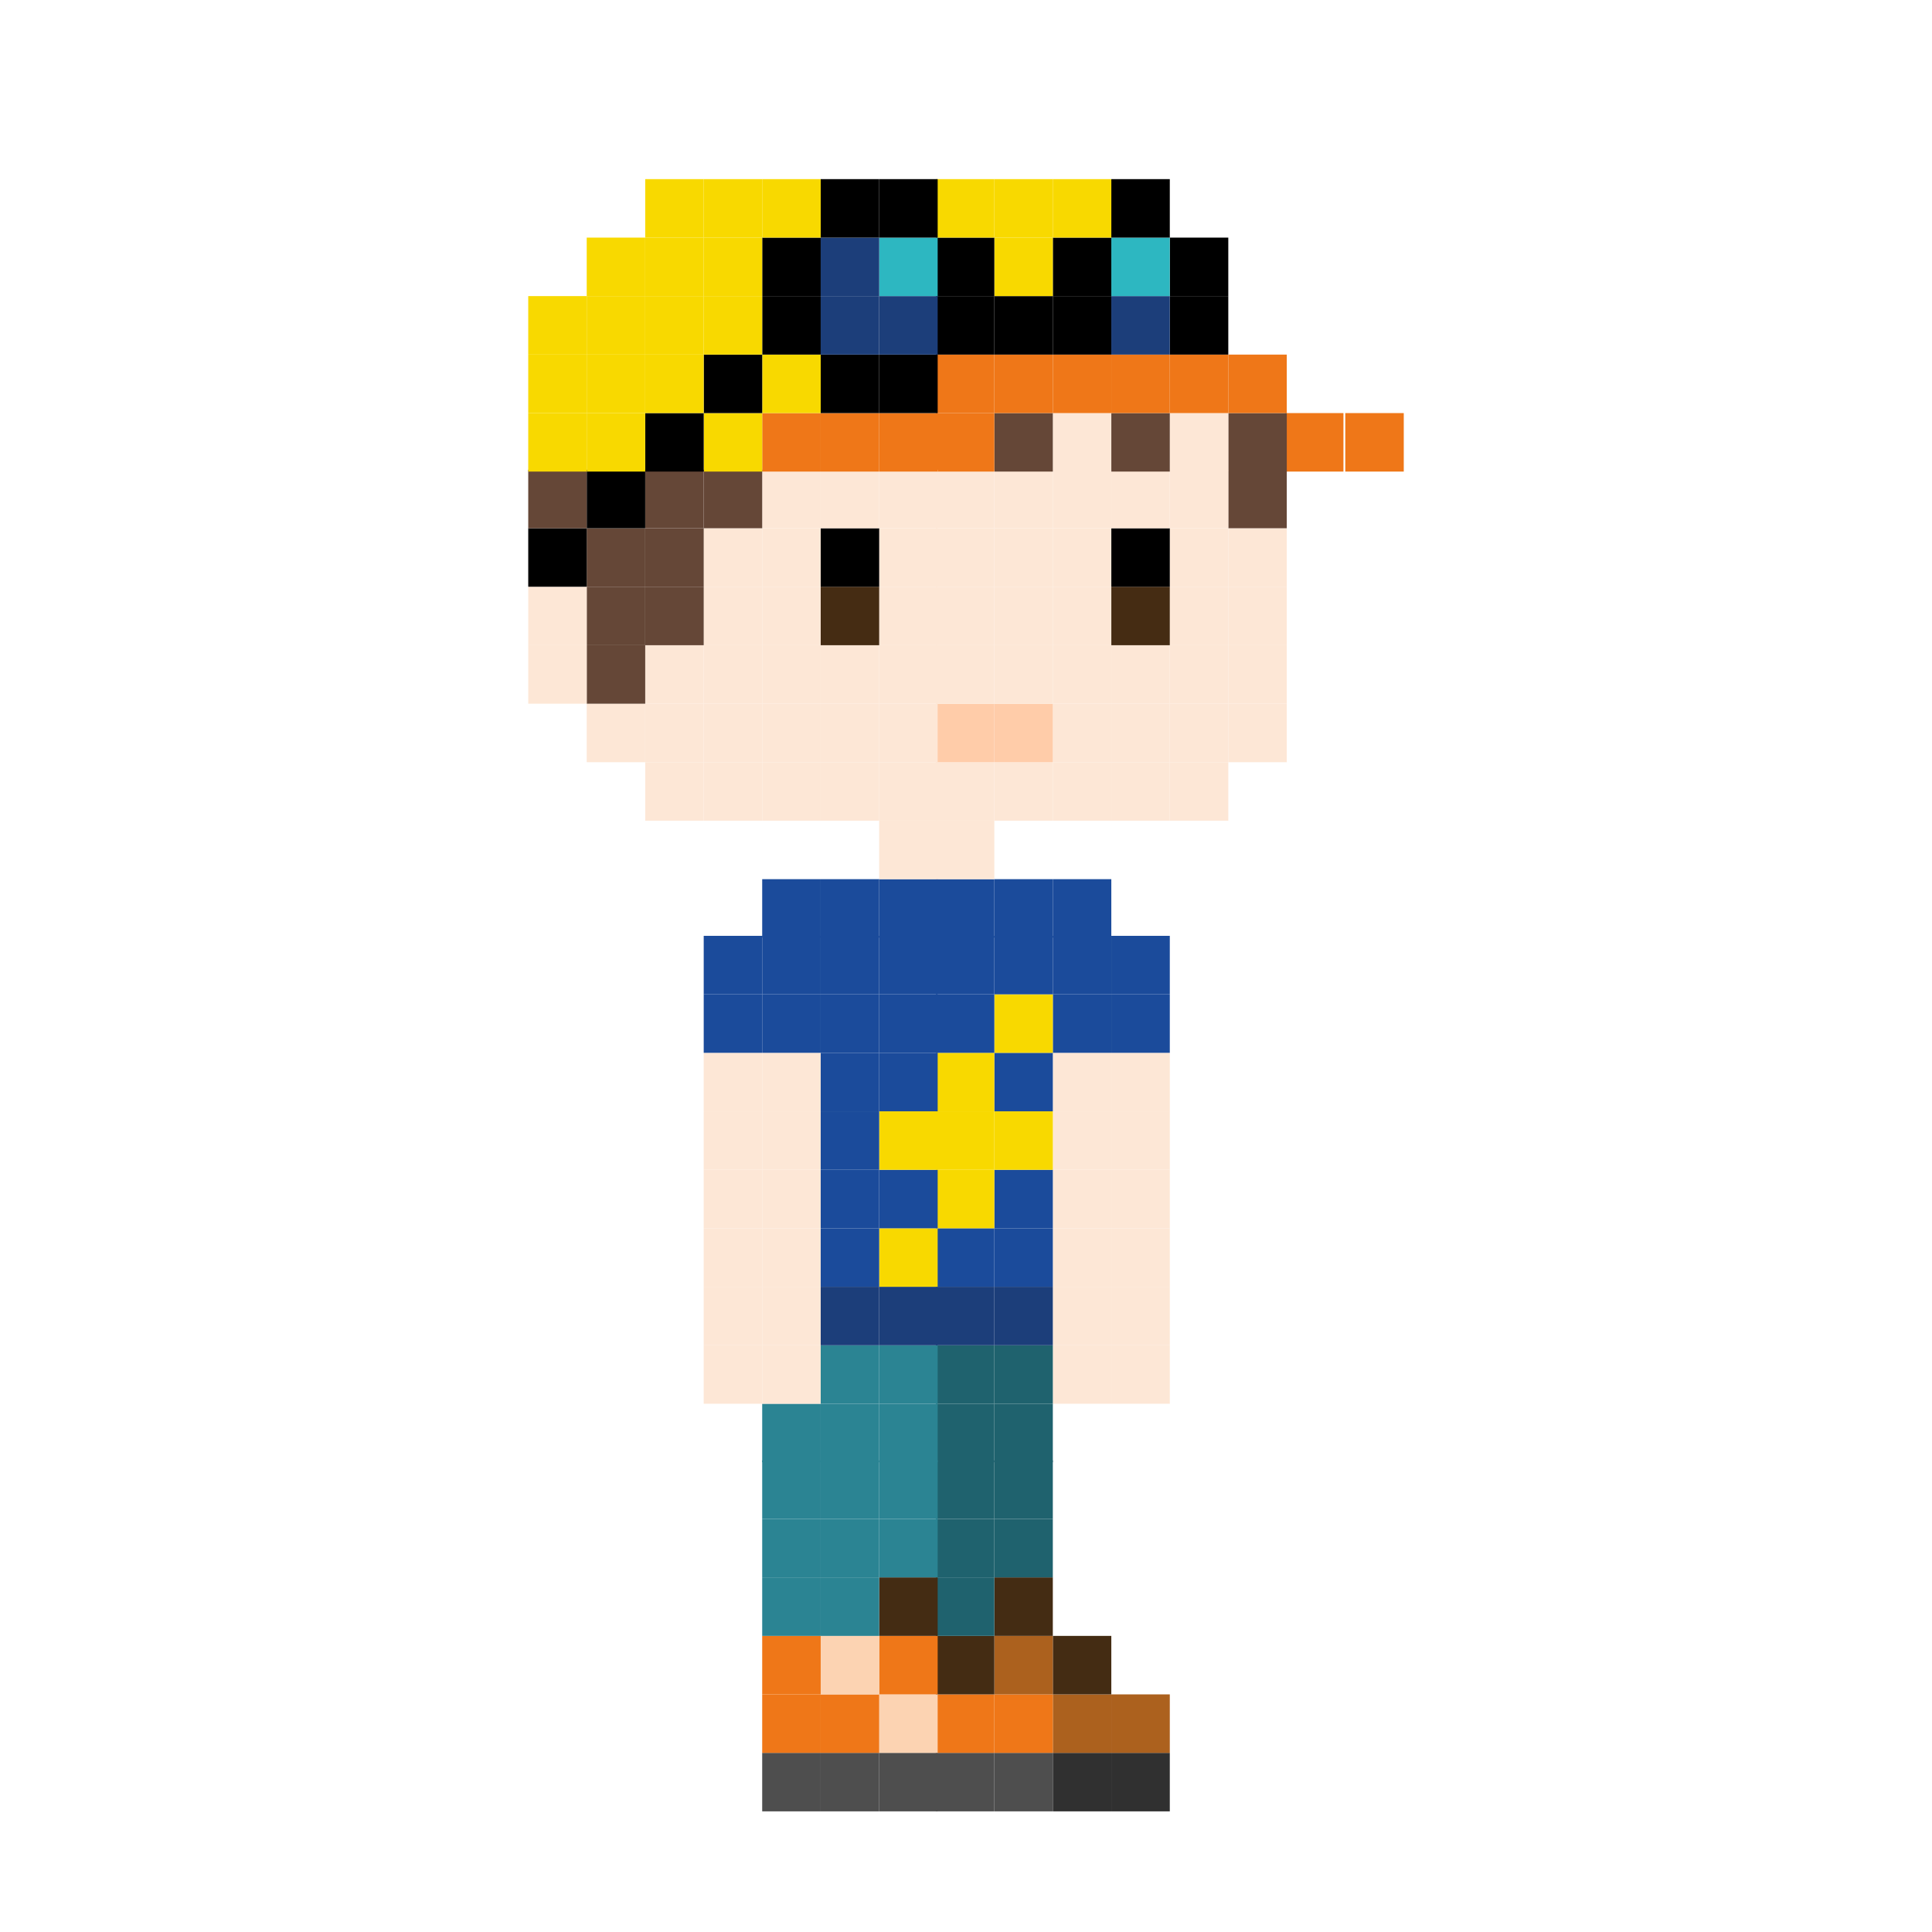 <?xml version="1.0" encoding="UTF-8"?>
<svg id="Ebene_2" data-name="Ebene 2" xmlns="http://www.w3.org/2000/svg" width="105.7" height="105.7" viewBox="0 0 105.7 105.7">
  <g id="Code_Master">
    <g>
      <rect x="73.6" y="22.6" width="3.2" height="3.2" style="fill: #ef7718;"/>
      <rect x="70.3" y="22.6" width="3.2" height="3.2" style="fill: #ef7718;"/>
      <rect x="67.2" y="38.5" width="3.2" height="3.2" style="fill: #fde7d6;"/>
      <rect x="67.2" y="35.3" width="3.2" height="3.2" style="fill: #fde7d6;"/>
      <rect x="67.2" y="32.1" width="3.2" height="3.2" style="fill: #fde7d6;"/>
      <rect x="67.2" y="28.9" width="3.2" height="3.2" style="fill: #fde7d6;"/>
      <rect x="67.2" y="25.7" width="3.2" height="3.2" style="fill: #654737;"/>
      <rect x="67.2" y="22.6" width="3.2" height="3.2" style="fill: #654737;"/>
      <rect x="67.2" y="19.4" width="3.2" height="3.2" style="fill: #ef7718;"/>
      <rect x="64" y="41.7" width="3.2" height="3.2" style="fill: #fde7d6;"/>
      <rect x="64" y="38.5" width="3.2" height="3.2" style="fill: #fde7d6;"/>
      <rect x="64" y="35.3" width="3.2" height="3.2" style="fill: #fde7d6;"/>
      <rect x="64" y="32.1" width="3.2" height="3.2" style="fill: #fde7d6;"/>
      <rect x="64" y="28.9" width="3.2" height="3.2" style="fill: #fde7d6;"/>
      <rect x="64" y="25.7" width="3.2" height="3.2" style="fill: #fde7d6;"/>
      <rect x="64" y="22.6" width="3.2" height="3.2" style="fill: #fde7d6;"/>
      <rect x="64" y="19.4" width="3.2" height="3.2" style="fill: #ef7718;"/>
      <rect x="64" y="16.2" width="3.2" height="3.2"/>
      <rect x="64" y="13" width="3.2" height="3.2"/>
      <rect x="60.8" y="95.9" width="3.2" height="3.2" style="fill: #303030;"/>
      <rect x="60.8" y="92.7" width="3.2" height="3.2" style="fill: #ac611e;"/>
      <rect x="60.8" y="73.6" width="3.2" height="3.2" style="fill: #fde7d6;"/>
      <rect x="60.8" y="70.4" width="3.2" height="3.2" style="fill: #fde7d6;"/>
      <rect x="60.8" y="67.2" width="3.2" height="3.2" style="fill: #fde7d6;"/>
      <rect x="60.8" y="64" width="3.2" height="3.2" style="fill: #fde7d6;"/>
      <rect x="60.8" y="60.8" width="3.2" height="3.2" style="fill: #fde7d6;"/>
      <rect x="60.8" y="57.6" width="3.2" height="3.2" style="fill: #fde7d6;"/>
      <rect x="60.8" y="54.4" width="3.2" height="3.2" style="fill: #1b4b9b;"/>
      <rect x="60.8" y="51.2" width="3.2" height="3.2" style="fill: #1b4b9b;"/>
      <rect x="60.8" y="41.7" width="3.2" height="3.2" style="fill: #fde7d6;"/>
      <rect x="60.8" y="38.5" width="3.2" height="3.2" style="fill: #fde7d6;"/>
      <rect x="60.8" y="35.3" width="3.2" height="3.2" style="fill: #fde7d6;"/>
      <rect x="60.8" y="32.1" width="3.2" height="3.2" style="fill: #452c13;"/>
      <rect x="60.8" y="28.9" width="3.2" height="3.2"/>
      <rect x="60.8" y="25.7" width="3.2" height="3.2" style="fill: #fde7d6;"/>
      <rect x="60.8" y="22.6" width="3.2" height="3.2" style="fill: #654737;"/>
      <rect x="60.8" y="19.4" width="3.2" height="3.2" style="fill: #ef7718;"/>
      <rect x="60.8" y="16.2" width="3.2" height="3.2" style="fill: #1c3e7a;"/>
      <rect x="60.8" y="13" width="3.2" height="3.2" style="fill: #2db7c1;"/>
      <rect x="60.8" y="9.8" width="3.2" height="3.2"/>
      <rect x="57.6" y="95.9" width="3.2" height="3.2" style="fill: #303030;"/>
      <rect x="57.6" y="92.7" width="3.2" height="3.2" style="fill: #ac611e;"/>
      <rect x="57.6" y="89.5" width="3.2" height="3.2" style="fill: #442c13;"/>
      <rect x="57.6" y="73.6" width="3.2" height="3.2" style="fill: #fde7d6;"/>
      <rect x="57.6" y="70.4" width="3.2" height="3.2" style="fill: #fde7d6;"/>
      <rect x="57.6" y="67.2" width="3.2" height="3.2" style="fill: #fde7d6;"/>
      <rect x="57.6" y="64" width="3.2" height="3.2" style="fill: #fde7d6;"/>
      <rect x="57.6" y="60.8" width="3.2" height="3.2" style="fill: #fde7d6;"/>
      <rect x="57.6" y="57.6" width="3.2" height="3.2" style="fill: #fde7d6;"/>
      <rect x="57.6" y="54.4" width="3.2" height="3.2" style="fill: #1b4b9b;"/>
      <rect x="57.6" y="51.2" width="3.2" height="3.2" style="fill: #1b4b9b;"/>
      <rect x="57.6" y="48.1" width="3.2" height="3.2" style="fill: #1b4b9b;"/>
      <rect x="57.6" y="41.7" width="3.2" height="3.2" style="fill: #fde7d6;"/>
      <rect x="57.6" y="38.5" width="3.2" height="3.2" style="fill: #fde7d6;"/>
      <rect x="57.6" y="35.3" width="3.2" height="3.2" style="fill: #fde7d6;"/>
      <rect x="57.6" y="32.1" width="3.2" height="3.2" style="fill: #fde7d6;"/>
      <rect x="57.6" y="28.9" width="3.2" height="3.2" style="fill: #fde7d6;"/>
      <rect x="57.6" y="25.7" width="3.2" height="3.2" style="fill: #fde7d6;"/>
      <rect x="57.6" y="22.6" width="3.2" height="3.2" style="fill: #fde7d6;"/>
      <rect x="57.6" y="19.4" width="3.2" height="3.2" style="fill: #ef7718;"/>
      <rect x="57.6" y="16.2" width="3.2" height="3.2"/>
      <rect x="57.6" y="13" width="3.2" height="3.2"/>
      <rect x="57.6" y="9.8" width="3.2" height="3.2" style="fill: #f8d900;"/>
      <rect x="54.4" y="95.9" width="3.2" height="3.2" style="fill: #4e4e4e;"/>
      <rect x="54.4" y="92.7" width="3.2" height="3.2" style="fill: #ef7718;"/>
      <rect x="54.4" y="89.5" width="3.2" height="3.2" style="fill: #ac611e;"/>
      <rect x="54.4" y="86.3" width="3.2" height="3.2" style="fill: #442c13;"/>
      <rect x="54.4" y="83.1" width="3.2" height="3.2" style="fill: #1f626e;"/>
      <rect x="54.4" y="79.9" width="3.2" height="3.2" style="fill: #1f626e;"/>
      <rect x="54.4" y="76.8" width="3.2" height="3.2" style="fill: #1f626e;"/>
      <rect x="54.4" y="73.6" width="3.2" height="3.2" style="fill: #1f626e;"/>
      <rect x="54.4" y="70.4" width="3.2" height="3.2" style="fill: #1c3e7a;"/>
      <rect x="54.4" y="67.2" width="3.2" height="3.2" style="fill: #1b4b9b;"/>
      <rect x="54.4" y="64" width="3.2" height="3.2" style="fill: #1b4b9b;"/>
      <rect x="54.4" y="60.8" width="3.2" height="3.2" style="fill: #f8d900;"/>
      <rect x="54.4" y="57.6" width="3.2" height="3.2" style="fill: #1b4b9b;"/>
      <rect x="54.4" y="54.4" width="3.2" height="3.2" style="fill: #f8d900;"/>
      <rect x="54.4" y="51.2" width="3.2" height="3.2" style="fill: #1b4b9b;"/>
      <rect x="54.4" y="48.1" width="3.2" height="3.2" style="fill: #1b4b9b;"/>
      <rect x="54.4" y="41.7" width="3.2" height="3.2" style="fill: #fde7d6;"/>
      <rect x="54.4" y="38.5" width="3.2" height="3.2" style="fill: #ffcca9;"/>
      <rect x="54.4" y="35.3" width="3.2" height="3.2" style="fill: #fde7d6;"/>
      <rect x="54.4" y="32.1" width="3.2" height="3.2" style="fill: #fde7d6;"/>
      <rect x="54.4" y="28.9" width="3.2" height="3.2" style="fill: #fde7d6;"/>
      <rect x="54.4" y="25.7" width="3.2" height="3.2" style="fill: #fde7d6;"/>
      <rect x="54.4" y="22.6" width="3.2" height="3.2" style="fill: #654737;"/>
      <rect x="54.4" y="19.4" width="3.2" height="3.2" style="fill: #ef7718;"/>
      <rect x="54.4" y="16.2" width="3.2" height="3.2"/>
      <rect x="54.4" y="13" width="3.2" height="3.2" style="fill: #f8d900;"/>
      <rect x="54.4" y="9.8" width="3.2" height="3.2" style="fill: #f8d900;"/>
      <rect x="51.2" y="95.9" width="3.2" height="3.2" style="fill: #4e4e4e;"/>
      <rect x="51.2" y="92.7" width="3.2" height="3.2" style="fill: #ef7718;"/>
      <rect x="51.2" y="89.5" width="3.2" height="3.2" style="fill: #442c13;"/>
      <rect x="51.2" y="86.3" width="3.2" height="3.2" style="fill: #1f626e;"/>
      <rect x="51.2" y="83.1" width="3.2" height="3.2" style="fill: #1f626e;"/>
      <rect x="51.2" y="79.9" width="3.2" height="3.2" style="fill: #1f626e;"/>
      <rect x="51.2" y="76.8" width="3.2" height="3.2" style="fill: #1f626e;"/>
      <rect x="51.2" y="73.6" width="3.2" height="3.2" style="fill: #1f626e;"/>
      <rect x="51.2" y="70.4" width="3.2" height="3.2" style="fill: #1c3e7a;"/>
      <rect x="51.2" y="67.2" width="3.2" height="3.2" style="fill: #1b4b9b;"/>
      <rect x="51.2" y="64" width="3.2" height="3.2" style="fill: #f8d900;"/>
      <rect x="51.2" y="60.8" width="3.2" height="3.2" style="fill: #f8d900;"/>
      <rect x="51.2" y="57.6" width="3.2" height="3.2" style="fill: #f8d900;"/>
      <rect x="51.2" y="54.4" width="3.2" height="3.2" style="fill: #1b4b9b;"/>
      <rect x="51.2" y="51.2" width="3.2" height="3.2" style="fill: #1b4b9b;"/>
      <rect x="51.2" y="48.1" width="3.2" height="3.2" style="fill: #1b4b9b;"/>
      <rect x="51.2" y="44.9" width="3.2" height="3.2" style="fill: #fde7d6;"/>
      <rect x="51.2" y="41.7" width="3.2" height="3.2" style="fill: #fde7d6;"/>
      <rect x="51.2" y="38.5" width="3.2" height="3.2" style="fill: #ffcca9;"/>
      <rect x="51.2" y="35.3" width="3.2" height="3.2" style="fill: #fde7d6;"/>
      <rect x="51.2" y="32.1" width="3.2" height="3.2" style="fill: #fde7d6;"/>
      <rect x="51.2" y="28.9" width="3.2" height="3.2" style="fill: #fde7d6;"/>
      <rect x="51.2" y="25.7" width="3.2" height="3.2" style="fill: #fde7d6;"/>
      <rect x="51.2" y="22.6" width="3.2" height="3.2" style="fill: #ef7718;"/>
      <rect x="51.2" y="19.4" width="3.2" height="3.2" style="fill: #ef7718;"/>
      <rect x="51.2" y="16.2" width="3.2" height="3.2"/>
      <rect x="51.2" y="13" width="3.2" height="3.2"/>
      <rect x="51.2" y="9.8" width="3.2" height="3.2" style="fill: #f8d900;"/>
      <rect x="48.1" y="95.9" width="3.2" height="3.2" style="fill: #4e4e4e;"/>
      <rect x="48.1" y="92.7" width="3.2" height="3.2" style="fill: #fcd3b2;"/>
      <rect x="48.1" y="89.5" width="3.2" height="3.2" style="fill: #ef7718;"/>
      <rect x="48.1" y="86.3" width="3.2" height="3.2" style="fill: #442c13;"/>
      <rect x="48.1" y="83.1" width="3.2" height="3.2" style="fill: #2b8493;"/>
      <rect x="48.1" y="79.9" width="3.2" height="3.2" style="fill: #2b8493;"/>
      <rect x="48.1" y="76.8" width="3.2" height="3.2" style="fill: #2b8493;"/>
      <rect x="48.1" y="73.6" width="3.2" height="3.2" style="fill: #2b8493;"/>
      <rect x="48.1" y="70.4" width="3.2" height="3.2" style="fill: #1c3e7a;"/>
      <rect x="48.1" y="67.2" width="3.2" height="3.2" style="fill: #f8d900;"/>
      <rect x="48.1" y="64" width="3.2" height="3.2" style="fill: #1b4b9b;"/>
      <rect x="48.1" y="60.8" width="3.2" height="3.2" style="fill: #f8d900;"/>
      <rect x="48.1" y="57.6" width="3.2" height="3.2" style="fill: #1b4b9b;"/>
      <rect x="48.1" y="54.4" width="3.2" height="3.2" style="fill: #1b4b9b;"/>
      <rect x="48.1" y="51.2" width="3.2" height="3.2" style="fill: #1b4b9b;"/>
      <rect x="48.1" y="48.1" width="3.2" height="3.2" style="fill: #1b4b9b;"/>
      <rect x="48.1" y="44.9" width="3.2" height="3.2" style="fill: #fde7d6;"/>
      <rect x="48.1" y="41.7" width="3.2" height="3.2" style="fill: #fde7d6;"/>
      <rect x="48.1" y="38.5" width="3.2" height="3.2" style="fill: #fde7d6;"/>
      <rect x="48.1" y="35.3" width="3.2" height="3.2" style="fill: #fde7d6;"/>
      <rect x="48.1" y="32.1" width="3.2" height="3.2" style="fill: #fde7d6;"/>
      <rect x="48.1" y="28.9" width="3.2" height="3.2" style="fill: #fde7d6;"/>
      <rect x="48.1" y="25.7" width="3.2" height="3.2" style="fill: #fde7d6;"/>
      <rect x="48.1" y="22.6" width="3.2" height="3.2" style="fill: #ef7718;"/>
      <rect x="48.1" y="19.4" width="3.2" height="3.2"/>
      <rect x="48.1" y="16.2" width="3.2" height="3.2" style="fill: #1c3e7a;"/>
      <rect x="48.1" y="13" width="3.2" height="3.2" style="fill: #2db7c1;"/>
      <rect x="48.1" y="9.8" width="3.2" height="3.2"/>
      <rect x="44.9" y="95.9" width="3.2" height="3.2" style="fill: #4e4e4e;"/>
      <rect x="44.9" y="92.7" width="3.2" height="3.2" style="fill: #ef7718;"/>
      <rect x="44.9" y="89.5" width="3.2" height="3.2" style="fill: #fcd3b2;"/>
      <rect x="44.9" y="86.3" width="3.2" height="3.2" style="fill: #2b8493;"/>
      <rect x="44.9" y="83.1" width="3.2" height="3.2" style="fill: #2b8493;"/>
      <rect x="44.9" y="79.9" width="3.2" height="3.2" style="fill: #2b8493;"/>
      <rect x="44.9" y="76.8" width="3.2" height="3.2" style="fill: #2b8493;"/>
      <rect x="44.9" y="73.6" width="3.2" height="3.2" style="fill: #2b8493;"/>
      <rect x="44.9" y="70.4" width="3.2" height="3.2" style="fill: #1c3e7a;"/>
      <rect x="44.9" y="67.2" width="3.2" height="3.2" style="fill: #1b4b9b;"/>
      <rect x="44.9" y="64" width="3.2" height="3.2" style="fill: #1b4b9b;"/>
      <rect x="44.9" y="60.8" width="3.2" height="3.2" style="fill: #1b4b9b;"/>
      <rect x="44.9" y="57.6" width="3.2" height="3.2" style="fill: #1b4b9b;"/>
      <rect x="44.9" y="54.4" width="3.2" height="3.2" style="fill: #1b4b9b;"/>
      <rect x="44.9" y="51.2" width="3.2" height="3.2" style="fill: #1b4b9b;"/>
      <rect x="44.9" y="48.1" width="3.2" height="3.2" style="fill: #1b4b9b;"/>
      <rect x="44.9" y="41.7" width="3.2" height="3.2" style="fill: #fde7d6;"/>
      <rect x="44.9" y="38.5" width="3.2" height="3.2" style="fill: #fde7d6;"/>
      <rect x="44.9" y="35.3" width="3.2" height="3.2" style="fill: #fde7d6;"/>
      <rect x="44.9" y="32.1" width="3.2" height="3.2" style="fill: #452c13;"/>
      <rect x="44.9" y="28.9" width="3.2" height="3.2"/>
      <rect x="44.9" y="25.7" width="3.2" height="3.2" style="fill: #fde7d6;"/>
      <rect x="44.9" y="22.6" width="3.2" height="3.2" style="fill: #ef7718;"/>
      <rect x="44.9" y="19.4" width="3.2" height="3.2"/>
      <rect x="44.9" y="16.2" width="3.2" height="3.2" style="fill: #1c3e7a;"/>
      <rect x="44.9" y="13" width="3.2" height="3.2" style="fill: #1c3e7a;"/>
      <rect x="44.9" y="9.8" width="3.2" height="3.2"/>
      <rect x="41.7" y="95.9" width="3.2" height="3.2" style="fill: #4e4e4e;"/>
      <rect x="41.7" y="92.7" width="3.2" height="3.2" style="fill: #ef7718;"/>
      <rect x="41.7" y="89.5" width="3.2" height="3.2" style="fill: #ef7718;"/>
      <rect x="41.7" y="86.3" width="3.2" height="3.2" style="fill: #2b8493;"/>
      <rect x="41.7" y="83.1" width="3.2" height="3.2" style="fill: #2b8493;"/>
      <rect x="41.7" y="79.9" width="3.2" height="3.2" style="fill: #2b8493;"/>
      <rect x="41.7" y="76.8" width="3.2" height="3.2" style="fill: #2b8493;"/>
      <rect x="41.7" y="73.6" width="3.2" height="3.2" style="fill: #fde7d6;"/>
      <rect x="41.7" y="70.4" width="3.2" height="3.2" style="fill: #fde7d6;"/>
      <rect x="41.7" y="67.2" width="3.2" height="3.2" style="fill: #fde7d6;"/>
      <rect x="41.7" y="64" width="3.2" height="3.2" style="fill: #fde7d6;"/>
      <rect x="41.7" y="60.8" width="3.2" height="3.2" style="fill: #fde7d6;"/>
      <rect x="41.7" y="57.6" width="3.2" height="3.2" style="fill: #fde7d6;"/>
      <rect x="41.7" y="54.4" width="3.2" height="3.2" style="fill: #1b4b9b;"/>
      <rect x="41.7" y="51.2" width="3.2" height="3.2" style="fill: #1b4b9b;"/>
      <rect x="41.7" y="48.1" width="3.2" height="3.2" style="fill: #1b4b9b;"/>
      <rect x="41.7" y="41.7" width="3.2" height="3.2" style="fill: #fde7d6;"/>
      <rect x="41.7" y="38.5" width="3.2" height="3.2" style="fill: #fde7d6;"/>
      <rect x="41.7" y="35.3" width="3.2" height="3.2" style="fill: #fde7d6;"/>
      <rect x="41.7" y="32.1" width="3.2" height="3.2" style="fill: #fde7d6;"/>
      <rect x="41.7" y="28.9" width="3.2" height="3.2" style="fill: #fde7d6;"/>
      <rect x="41.7" y="25.7" width="3.2" height="3.2" style="fill: #fde7d6;"/>
      <rect x="41.7" y="22.6" width="3.2" height="3.2" style="fill: #ef7718;"/>
      <rect x="41.7" y="19.4" width="3.2" height="3.2" style="fill: #f8d900;"/>
      <rect x="41.7" y="16.2" width="3.2" height="3.2"/>
      <rect x="41.7" y="13" width="3.2" height="3.2"/>
      <rect x="41.7" y="9.8" width="3.2" height="3.2" style="fill: #f8d900;"/>
      <rect x="38.5" y="73.6" width="3.2" height="3.2" style="fill: #fde7d6;"/>
      <rect x="38.5" y="70.4" width="3.2" height="3.2" style="fill: #fde7d6;"/>
      <rect x="38.5" y="67.2" width="3.2" height="3.2" style="fill: #fde7d6;"/>
      <rect x="38.5" y="64" width="3.2" height="3.2" style="fill: #fde7d6;"/>
      <rect x="38.5" y="60.8" width="3.2" height="3.2" style="fill: #fde7d6;"/>
      <rect x="38.5" y="57.6" width="3.2" height="3.2" style="fill: #fde7d6;"/>
      <rect x="38.5" y="54.4" width="3.2" height="3.2" style="fill: #1b4b9b;"/>
      <rect x="38.5" y="51.2" width="3.2" height="3.2" style="fill: #1b4b9b;"/>
      <rect x="38.5" y="41.7" width="3.2" height="3.2" style="fill: #fde7d6;"/>
      <rect x="38.5" y="38.5" width="3.2" height="3.2" style="fill: #fde7d6;"/>
      <rect x="38.5" y="35.3" width="3.2" height="3.2" style="fill: #fde7d6;"/>
      <rect x="38.5" y="32.1" width="3.2" height="3.2" style="fill: #fde7d6;"/>
      <rect x="38.5" y="28.9" width="3.2" height="3.2" style="fill: #fde7d6;"/>
      <rect x="38.5" y="25.7" width="3.2" height="3.2" style="fill: #654737;"/>
      <rect x="38.5" y="22.6" width="3.2" height="3.2" style="fill: #f8d900;"/>
      <rect x="38.5" y="19.4" width="3.2" height="3.2"/>
      <rect x="38.5" y="16.2" width="3.2" height="3.2" style="fill: #f8d900;"/>
      <rect x="38.5" y="13" width="3.2" height="3.2" style="fill: #f8d900;"/>
      <rect x="38.5" y="9.8" width="3.2" height="3.2" style="fill: #f8d900;"/>
      <rect x="35.3" y="41.7" width="3.2" height="3.2" style="fill: #fde7d6;"/>
      <rect x="35.3" y="38.5" width="3.2" height="3.2" style="fill: #fde7d6;"/>
      <rect x="35.3" y="35.3" width="3.2" height="3.2" style="fill: #fde7d6;"/>
      <rect x="35.3" y="32.1" width="3.2" height="3.2" style="fill: #654737;"/>
      <rect x="35.3" y="28.9" width="3.2" height="3.2" style="fill: #654737;"/>
      <rect x="35.3" y="25.7" width="3.2" height="3.2" style="fill: #654737;"/>
      <rect x="35.3" y="22.6" width="3.2" height="3.2"/>
      <rect x="35.3" y="19.4" width="3.2" height="3.2" style="fill: #f8d900;"/>
      <rect x="35.3" y="16.2" width="3.2" height="3.2" style="fill: #f8d900;"/>
      <rect x="35.3" y="13" width="3.2" height="3.2" style="fill: #f8d900;"/>
      <rect x="35.3" y="9.8" width="3.2" height="3.2" style="fill: #f8d900;"/>
      <rect x="32.1" y="38.5" width="3.2" height="3.2" style="fill: #fde7d6;"/>
      <rect x="32.1" y="35.3" width="3.2" height="3.2" style="fill: #654737;"/>
      <rect x="32.1" y="32.1" width="3.2" height="3.2" style="fill: #654737;"/>
      <rect x="32.1" y="28.9" width="3.2" height="3.2" style="fill: #654737;"/>
      <rect x="32.1" y="25.7" width="3.2" height="3.2"/>
      <rect x="32.1" y="22.6" width="3.2" height="3.2" style="fill: #f8d900;"/>
      <rect x="32.1" y="19.4" width="3.2" height="3.2" style="fill: #f8d900;"/>
      <rect x="32.1" y="16.2" width="3.2" height="3.2" style="fill: #f8d900;"/>
      <rect x="32.1" y="13" width="3.2" height="3.2" style="fill: #f8d900;"/>
      <rect x="28.9" y="35.3" width="3.2" height="3.2" style="fill: #fde7d6;"/>
      <rect x="28.9" y="32.1" width="3.2" height="3.2" style="fill: #fde7d6;"/>
      <rect x="28.9" y="28.9" width="3.2" height="3.2"/>
      <rect x="28.9" y="25.7" width="3.2" height="3.2" style="fill: #654737;"/>
      <rect x="28.9" y="22.6" width="3.2" height="3.2" style="fill: #f8d900;"/>
      <rect x="28.9" y="19.4" width="3.2" height="3.2" style="fill: #f8d900;"/>
      <rect x="28.9" y="16.2" width="3.2" height="3.2" style="fill: #f8d900;"/>
    </g>
  </g>
</svg>